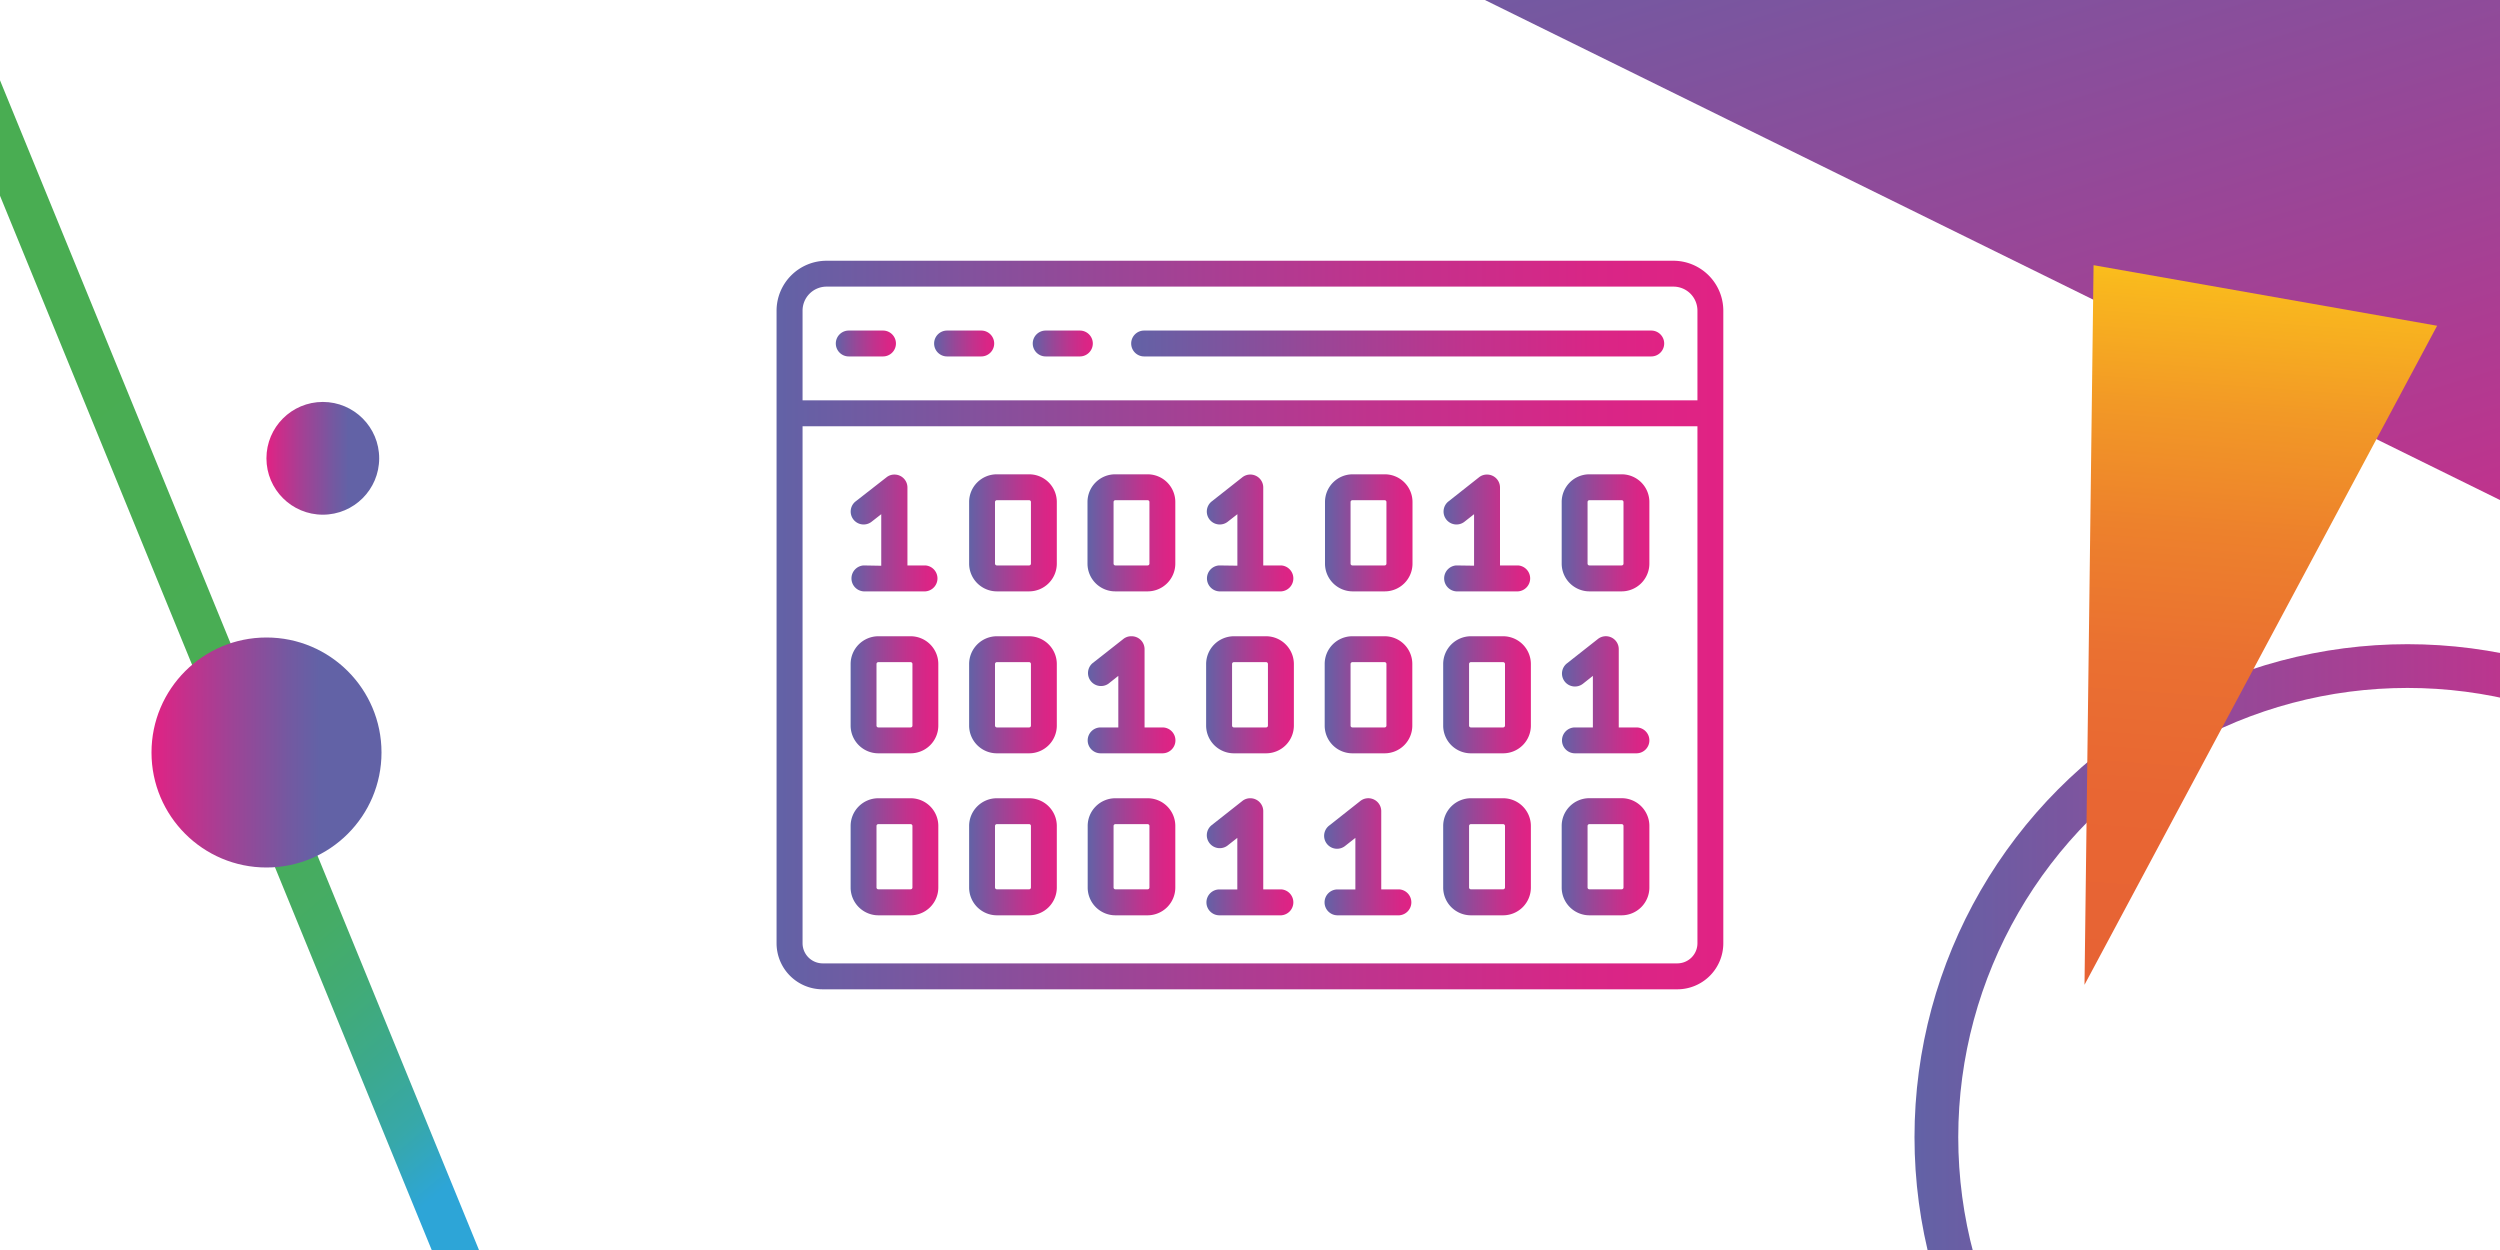 <svg id="Слой_1" data-name="Слой 1" xmlns="http://www.w3.org/2000/svg" xmlns:xlink="http://www.w3.org/1999/xlink" viewBox="0 0 400 200"><defs><style>.cls-1{fill:url(#Безымянный_градиент_24);}.cls-2,.cls-29{fill:none;stroke-miterlimit:10;stroke-width:7px;}.cls-2{stroke:url(#Безымянный_градиент_79);}.cls-3{fill:url(#Безымянный_градиент_22);}.cls-4{fill:url(#Безымянный_градиент_22-2);}.cls-5{fill:url(#Безымянный_градиент_22-3);}.cls-6{fill:url(#Безымянный_градиент_22-4);}.cls-7{fill:url(#Безымянный_градиент_22-5);}.cls-8{fill:url(#Безымянный_градиент_22-6);}.cls-9{fill:url(#Безымянный_градиент_22-7);}.cls-10{fill:url(#Безымянный_градиент_22-8);}.cls-11{fill:url(#Безымянный_градиент_22-9);}.cls-12{fill:url(#Безымянный_градиент_22-10);}.cls-13{fill:url(#Безымянный_градиент_22-11);}.cls-14{fill:url(#Безымянный_градиент_22-12);}.cls-15{fill:url(#Безымянный_градиент_22-13);}.cls-16{fill:url(#Безымянный_градиент_22-14);}.cls-17{fill:url(#Безымянный_градиент_22-15);}.cls-18{fill:url(#Безымянный_градиент_22-16);}.cls-19{fill:url(#Безымянный_градиент_22-17);}.cls-20{fill:url(#Безымянный_градиент_22-18);}.cls-21{fill:url(#Безымянный_градиент_22-19);}.cls-22{fill:url(#Безымянный_градиент_22-20);}.cls-23{fill:url(#Безымянный_градиент_22-21);}.cls-24{fill:url(#Безымянный_градиент_22-22);}.cls-25{fill:url(#Безымянный_градиент_22-23);}.cls-26{fill:url(#Безымянный_градиент_22-24);}.cls-27{fill:url(#Безымянный_градиент_22-25);}.cls-28{fill:url(#Безымянный_градиент_22-26);}.cls-29{stroke:url(#Безымянный_градиент_22-27);}.cls-30{fill:url(#Безымянный_градиент_28);}.cls-31{fill:url(#Безымянный_градиент_24-2);}.cls-32{fill:url(#Безымянный_градиент_24-3);}</style><linearGradient id="Безымянный_градиент_24" x1="-3635.82" y1="3105.91" x2="-3507.52" y2="3105.91" gradientTransform="matrix(-0.66, -2.16, 1.74, -0.53, -7404.63, -6074.65)" gradientUnits="userSpaceOnUse"><stop offset="0" stop-color="#e12284"/><stop offset="0.33" stop-color="#a14295"/><stop offset="0.6" stop-color="#7359a1"/><stop offset="0.73" stop-color="#6262a6"/></linearGradient><linearGradient id="Безымянный_градиент_79" x1="-97.76" y1="21.35" x2="139.79" y2="307.03" gradientUnits="userSpaceOnUse"><stop offset="0.25" stop-color="#49ad52"/><stop offset="0.41" stop-color="#49ad54"/><stop offset="0.48" stop-color="#47ac5b"/><stop offset="0.52" stop-color="#45ac66"/><stop offset="0.55" stop-color="#41ab77"/><stop offset="0.58" stop-color="#3ca98d"/><stop offset="0.61" stop-color="#37a8a9"/><stop offset="0.63" stop-color="#30a6c8"/><stop offset="0.64" stop-color="#2da5d7"/><stop offset="0.91" stop-color="#2da5d7"/></linearGradient><linearGradient id="Безымянный_градиент_22" x1="124.27" y1="100" x2="275.73" y2="100" gradientUnits="userSpaceOnUse"><stop offset="0" stop-color="#6262a6"/><stop offset="0.34" stop-color="#984797"/><stop offset="0.63" stop-color="#c0338d"/><stop offset="0.86" stop-color="#d82686"/><stop offset="1" stop-color="#e12284"/></linearGradient><linearGradient id="Безымянный_градиент_22-2" x1="180.99" y1="54.96" x2="266.27" y2="54.96" xlink:href="#Безымянный_градиент_22"/><linearGradient id="Безымянный_градиент_22-3" x1="133.73" y1="54.96" x2="143.35" y2="54.96" xlink:href="#Безымянный_градиент_22"/><linearGradient id="Безымянный_градиент_22-4" x1="149.49" y1="54.96" x2="159.1" y2="54.96" xlink:href="#Безымянный_градиент_22"/><linearGradient id="Безымянный_градиент_22-5" x1="165.24" y1="54.96" x2="174.85" y2="54.96" xlink:href="#Безымянный_градиент_22"/><linearGradient id="Безымянный_градиент_22-6" x1="155.06" y1="85.25" x2="169.09" y2="85.25" xlink:href="#Безымянный_градиент_22"/><linearGradient id="Безымянный_градиент_22-7" x1="174.03" y1="85.25" x2="188.05" y2="85.25" xlink:href="#Безымянный_градиент_22"/><linearGradient id="Безымянный_градиент_22-8" x1="211.95" y1="85.25" x2="225.97" y2="85.25" xlink:href="#Безымянный_градиент_22"/><linearGradient id="Безымянный_градиент_22-9" x1="249.87" y1="85.25" x2="263.9" y2="85.25" xlink:href="#Безымянный_градиент_22"/><linearGradient id="Безымянный_градиент_22-10" x1="136.1" y1="111.17" x2="150.13" y2="111.17" xlink:href="#Безымянный_градиент_22"/><linearGradient id="Безымянный_градиент_22-11" x1="155.06" y1="111.17" x2="169.09" y2="111.17" xlink:href="#Безымянный_градиент_22"/><linearGradient id="Безымянный_градиент_22-12" x1="192.98" y1="111.17" x2="207.02" y2="111.17" xlink:href="#Безымянный_градиент_22"/><linearGradient id="Безымянный_градиент_22-13" x1="211.95" y1="111.17" x2="225.97" y2="111.17" xlink:href="#Безымянный_градиент_22"/><linearGradient id="Безымянный_градиент_22-14" x1="230.91" y1="111.17" x2="244.94" y2="111.17" xlink:href="#Безымянный_градиент_22"/><linearGradient id="Безымянный_градиент_22-15" x1="136.1" y1="137.08" x2="150.13" y2="137.08" xlink:href="#Безымянный_градиент_22"/><linearGradient id="Безымянный_градиент_22-16" x1="155.06" y1="137.08" x2="169.09" y2="137.08" xlink:href="#Безымянный_градиент_22"/><linearGradient id="Безымянный_градиент_22-17" x1="174.03" y1="137.08" x2="188.05" y2="137.08" xlink:href="#Безымянный_градиент_22"/><linearGradient id="Безымянный_градиент_22-18" x1="230.91" y1="137.08" x2="244.94" y2="137.08" xlink:href="#Безымянный_градиент_22"/><linearGradient id="Безымянный_градиент_22-19" x1="249.87" y1="137.08" x2="263.9" y2="137.08" xlink:href="#Безымянный_градиент_22"/><linearGradient id="Безымянный_градиент_22-20" x1="136.1" y1="85.25" x2="150.13" y2="85.25" xlink:href="#Безымянный_градиент_22"/><linearGradient id="Безымянный_градиент_22-21" x1="174.03" y1="111.17" x2="188.06" y2="111.17" xlink:href="#Безымянный_градиент_22"/><linearGradient id="Безымянный_градиент_22-22" x1="192.98" y1="137.08" x2="207.02" y2="137.08" xlink:href="#Безымянный_градиент_22"/><linearGradient id="Безымянный_градиент_22-23" x1="211.95" y1="137.08" x2="225.97" y2="137.08" xlink:href="#Безымянный_градиент_22"/><linearGradient id="Безымянный_градиент_22-24" x1="249.87" y1="111.17" x2="263.9" y2="111.17" xlink:href="#Безымянный_градиент_22"/><linearGradient id="Безымянный_градиент_22-25" x1="192.98" y1="85.25" x2="207.02" y2="85.25" xlink:href="#Безымянный_градиент_22"/><linearGradient id="Безымянный_градиент_22-26" x1="230.91" y1="85.25" x2="244.94" y2="85.25" xlink:href="#Безымянный_градиент_22"/><linearGradient id="Безымянный_градиент_22-27" x1="306.32" y1="181.95" x2="464.07" y2="181.95" xlink:href="#Безымянный_градиент_22"/><linearGradient id="Безымянный_градиент_28" x1="1542.31" y1="223.88" x2="1724.12" y2="223.88" gradientTransform="matrix(-0.04, 0.63, -0.94, -0.07, 641.2, -913.64)" gradientUnits="userSpaceOnUse"><stop offset="0" stop-color="#fbc31b"/><stop offset="0.05" stop-color="#f9b71e"/><stop offset="0.21" stop-color="#f29926"/><stop offset="0.38" stop-color="#ed812c"/><stop offset="0.56" stop-color="#ea7031"/><stop offset="0.76" stop-color="#e86633"/><stop offset="1" stop-color="#e76334"/></linearGradient><linearGradient id="Безымянный_градиент_24-2" x1="24.24" y1="120.4" x2="61.04" y2="120.4" gradientTransform="matrix(1, 0, 0, 1, 0, 0)" xlink:href="#Безымянный_градиент_24"/><linearGradient id="Безымянный_градиент_24-3" x1="42.64" y1="73.33" x2="60.67" y2="73.33" gradientTransform="matrix(1, 0, 0, 1, 0, 0)" xlink:href="#Безымянный_градиент_24"/></defs><polygon class="cls-1" points="463.15 111.11 229.34 -4.06 201.25 -111.99 459.33 19.19 463.15 111.11"/><polygon class="cls-2" points="-23.44 -35.16 117.23 308.37 -154.19 100.44 -23.44 -35.16"/><path class="cls-3" d="M267.75,41.72H132.25a8,8,0,0,0-8,8v101.2a7.37,7.37,0,0,0,7.36,7.37H268.37a7.37,7.37,0,0,0,7.36-7.37V49.71A8,8,0,0,0,267.75,41.72Zm3.84,109.19a3.22,3.22,0,0,1-3.22,3.23H131.63a3.23,3.23,0,0,1-3.22-3.23V68.2H271.59Zm0-86.86H128.41V49.71a3.84,3.84,0,0,1,3.84-3.85h135.5a3.84,3.84,0,0,1,3.84,3.85Z"/><path class="cls-4" d="M264.2,52.89H183.06a2.07,2.07,0,1,0,0,4.14H264.2a2.07,2.07,0,0,0,0-4.14Z"/><path class="cls-5" d="M141.28,52.89H135.8a2.07,2.07,0,0,0,0,4.14h5.48a2.07,2.07,0,0,0,0-4.14Z"/><path class="cls-6" d="M157,52.89h-5.47a2.07,2.07,0,1,0,0,4.14H157a2.07,2.07,0,0,0,0-4.14Z"/><path class="cls-7" d="M172.78,52.89h-5.47a2.07,2.07,0,1,0,0,4.14h5.47a2.07,2.07,0,0,0,0-4.14Z"/><path class="cls-8" d="M159.5,94.62h5.16a4.45,4.45,0,0,0,4.43-4.44V80.32a4.43,4.43,0,0,0-4.43-4.43H159.5a4.43,4.43,0,0,0-4.44,4.43v9.86A4.45,4.45,0,0,0,159.5,94.62Zm-.3-14.3a.3.3,0,0,1,.3-.29h5.16a.29.29,0,0,1,.29.29v9.86a.29.29,0,0,1-.29.29H159.5a.3.3,0,0,1-.3-.29Z"/><path class="cls-9" d="M178.46,94.62h5.16a4.45,4.45,0,0,0,4.43-4.44V80.32a4.43,4.43,0,0,0-4.44-4.43h-5.15A4.43,4.43,0,0,0,174,80.32v9.86A4.44,4.44,0,0,0,178.46,94.62Zm-.29-14.3a.29.29,0,0,1,.29-.29h5.16a.29.29,0,0,1,.29.29v9.86a.29.29,0,0,1-.29.29h-5.16a.29.29,0,0,1-.29-.29Z"/><path class="cls-10" d="M216.38,94.62h5.16A4.44,4.44,0,0,0,226,90.18V80.32a4.43,4.43,0,0,0-4.43-4.43h-5.16A4.43,4.43,0,0,0,212,80.32v9.86A4.44,4.44,0,0,0,216.38,94.62Zm-.29-14.3a.3.3,0,0,1,.3-.29h5.15a.29.29,0,0,1,.29.29v9.86a.29.29,0,0,1-.29.29h-5.16a.29.29,0,0,1-.29-.29Z"/><path class="cls-11" d="M254.31,94.62h5.15a4.45,4.45,0,0,0,4.44-4.44V80.32a4.43,4.43,0,0,0-4.44-4.43h-5.15a4.43,4.43,0,0,0-4.44,4.43v9.86A4.45,4.45,0,0,0,254.31,94.62Zm-.3-14.3a.29.29,0,0,1,.3-.29h5.15a.29.29,0,0,1,.3.29v9.86a.29.29,0,0,1-.3.29h-5.15a.29.29,0,0,1-.3-.29Z"/><path class="cls-12" d="M140.54,120.53h5.15a4.44,4.44,0,0,0,4.44-4.44v-9.85a4.44,4.44,0,0,0-4.44-4.44h-5.15a4.45,4.45,0,0,0-4.44,4.44v9.85A4.44,4.44,0,0,0,140.54,120.53Zm-.3-14.29a.3.3,0,0,1,.3-.3h5.15a.3.3,0,0,1,.3.3v9.85a.29.29,0,0,1-.3.3h-5.15a.29.29,0,0,1-.3-.3Z"/><path class="cls-13" d="M159.5,120.53h5.16a4.44,4.44,0,0,0,4.43-4.44v-9.85a4.45,4.45,0,0,0-4.43-4.44H159.5a4.45,4.45,0,0,0-4.44,4.44v9.85A4.44,4.44,0,0,0,159.5,120.53Zm-.3-14.29a.31.31,0,0,1,.3-.3h5.16a.3.3,0,0,1,.29.3v9.85a.29.29,0,0,1-.29.3H159.5a.3.3,0,0,1-.3-.3Z"/><path class="cls-14" d="M197.42,120.53h5.16a4.45,4.45,0,0,0,4.44-4.44v-9.85a4.46,4.46,0,0,0-4.44-4.44h-5.16a4.46,4.46,0,0,0-4.44,4.44v9.85A4.45,4.45,0,0,0,197.42,120.53Zm-.29-14.29a.3.3,0,0,1,.29-.3h5.16a.3.3,0,0,1,.29.3v9.85a.29.29,0,0,1-.29.3h-5.16a.29.29,0,0,1-.29-.3Z"/><path class="cls-15" d="M216.38,120.53h5.16a4.43,4.43,0,0,0,4.43-4.44v-9.85a4.43,4.43,0,0,0-4.43-4.44h-5.16a4.43,4.43,0,0,0-4.43,4.44v9.85A4.43,4.43,0,0,0,216.38,120.53Zm-.29-14.29a.31.31,0,0,1,.3-.3h5.15a.3.3,0,0,1,.29.3v9.85a.29.29,0,0,1-.29.3h-5.16a.29.29,0,0,1-.29-.3Z"/><path class="cls-16" d="M235.34,120.53h5.16a4.44,4.44,0,0,0,4.44-4.44v-9.85a4.45,4.45,0,0,0-4.44-4.44h-5.16a4.45,4.45,0,0,0-4.43,4.44v9.85A4.43,4.43,0,0,0,235.34,120.53Zm-.29-14.29a.3.3,0,0,1,.29-.3h5.16a.31.31,0,0,1,.3.3v9.85a.3.3,0,0,1-.3.3h-5.16a.29.29,0,0,1-.29-.3Z"/><path class="cls-17" d="M140.54,146.45h5.15a4.45,4.45,0,0,0,4.44-4.44v-9.86a4.43,4.43,0,0,0-4.44-4.43h-5.15a4.44,4.44,0,0,0-4.44,4.43V142A4.45,4.45,0,0,0,140.54,146.45Zm-.3-14.3a.29.29,0,0,1,.3-.29h5.15a.29.29,0,0,1,.3.29V142a.29.29,0,0,1-.3.29h-5.15a.29.29,0,0,1-.3-.29Z"/><path class="cls-18" d="M159.5,146.45h5.16a4.45,4.45,0,0,0,4.43-4.44v-9.86a4.44,4.44,0,0,0-4.43-4.43H159.5a4.44,4.44,0,0,0-4.44,4.43V142A4.45,4.45,0,0,0,159.5,146.45Zm-.3-14.3a.3.3,0,0,1,.3-.29h5.16a.29.29,0,0,1,.29.29V142a.29.29,0,0,1-.29.29H159.5a.3.3,0,0,1-.3-.29Z"/><path class="cls-19" d="M178.46,146.45h5.16a4.45,4.45,0,0,0,4.43-4.44v-9.86a4.43,4.43,0,0,0-4.44-4.43h-5.15a4.43,4.43,0,0,0-4.43,4.43V142A4.44,4.44,0,0,0,178.46,146.45Zm-.29-14.3a.29.29,0,0,1,.29-.29h5.16a.29.29,0,0,1,.29.29V142a.29.29,0,0,1-.29.29h-5.16a.29.29,0,0,1-.29-.29Z"/><path class="cls-20" d="M235.34,146.45h5.16a4.45,4.45,0,0,0,4.44-4.44v-9.86a4.44,4.44,0,0,0-4.44-4.43h-5.16a4.44,4.44,0,0,0-4.43,4.43V142A4.44,4.44,0,0,0,235.34,146.45Zm-.29-14.3a.29.29,0,0,1,.29-.29h5.16a.3.3,0,0,1,.3.29V142a.3.3,0,0,1-.3.29h-5.16a.29.29,0,0,1-.29-.29Z"/><path class="cls-21" d="M254.31,146.45h5.15A4.45,4.45,0,0,0,263.9,142v-9.86a4.44,4.44,0,0,0-4.44-4.43h-5.15a4.43,4.43,0,0,0-4.44,4.43V142A4.45,4.45,0,0,0,254.31,146.45Zm-.3-14.3a.29.29,0,0,1,.3-.29h5.15a.29.29,0,0,1,.3.29V142a.29.29,0,0,1-.3.29h-5.15a.29.29,0,0,1-.3-.29Z"/><path class="cls-22" d="M138.17,90.47a2.08,2.08,0,0,0,0,4.15h9.89a2.08,2.08,0,0,0,0-4.15h-2.87V78a2.07,2.07,0,0,0-2.07-2.07,2,2,0,0,0-1.28.44l-5,3.9a2.07,2.07,0,0,0,2.56,3.25l1.6-1.25v8.25Z"/><path class="cls-23" d="M176.1,120.53H186a2.07,2.07,0,1,0,0-4.14h-2.87V103.87A2.07,2.07,0,0,0,181,101.8a2,2,0,0,0-1.28.45l-4.95,3.89a2.08,2.08,0,0,0,2.57,3.26l1.59-1.26v8.25H176.1a2.07,2.07,0,1,0,0,4.14Z"/><path class="cls-24" d="M195.05,146.45H205a2.08,2.08,0,0,0,0-4.15h-2.88V129.79a2.07,2.07,0,0,0-2.07-2.07,2,2,0,0,0-1.28.44l-4.95,3.9a2.07,2.07,0,0,0,2.56,3.25l1.59-1.25v8.25h-2.87a2.07,2.07,0,0,0,0,4.14Z"/><path class="cls-25" d="M214,146.45h9.88a2.08,2.08,0,0,0,0-4.15H221V129.79a2.07,2.07,0,0,0-3.35-1.63l-4.94,3.9a2.07,2.07,0,1,0,2.56,3.25l1.59-1.25v8.25H214a2.07,2.07,0,0,0,0,4.14Z"/><path class="cls-26" d="M251.94,120.53h9.89a2.07,2.07,0,0,0,0-4.14H259V103.87a2.06,2.06,0,0,0-3.35-1.62l-4.94,3.89a2.07,2.07,0,0,0,2.56,3.26l1.59-1.26v8.25h-2.87a2.07,2.07,0,1,0,0,4.14Z"/><path class="cls-27" d="M195.05,90.47a2.08,2.08,0,0,0,0,4.15H205a2.08,2.08,0,0,0,0-4.15h-2.88V78a2.07,2.07,0,0,0-3.35-1.63l-4.95,3.9a2.07,2.07,0,0,0,2.56,3.25l1.6-1.25v8.24Z"/><path class="cls-28" d="M233,90.47a2.08,2.08,0,0,0,0,4.15h9.89a2.08,2.08,0,0,0,0-4.15H240V78a2.07,2.07,0,0,0-2.07-2.07,2,2,0,0,0-1.29.44l-4.94,3.9a2.07,2.07,0,0,0,2.56,3.25l1.59-1.25v8.24Z"/><circle class="cls-29" cx="385.2" cy="181.95" r="75.38"/><polygon class="cls-30" points="389.94 52.12 333.52 157.57 334.97 42.43 389.94 52.12"/><circle class="cls-31" cx="42.64" cy="120.4" r="18.4"/><circle class="cls-32" cx="51.65" cy="73.33" r="9.02"/></svg>